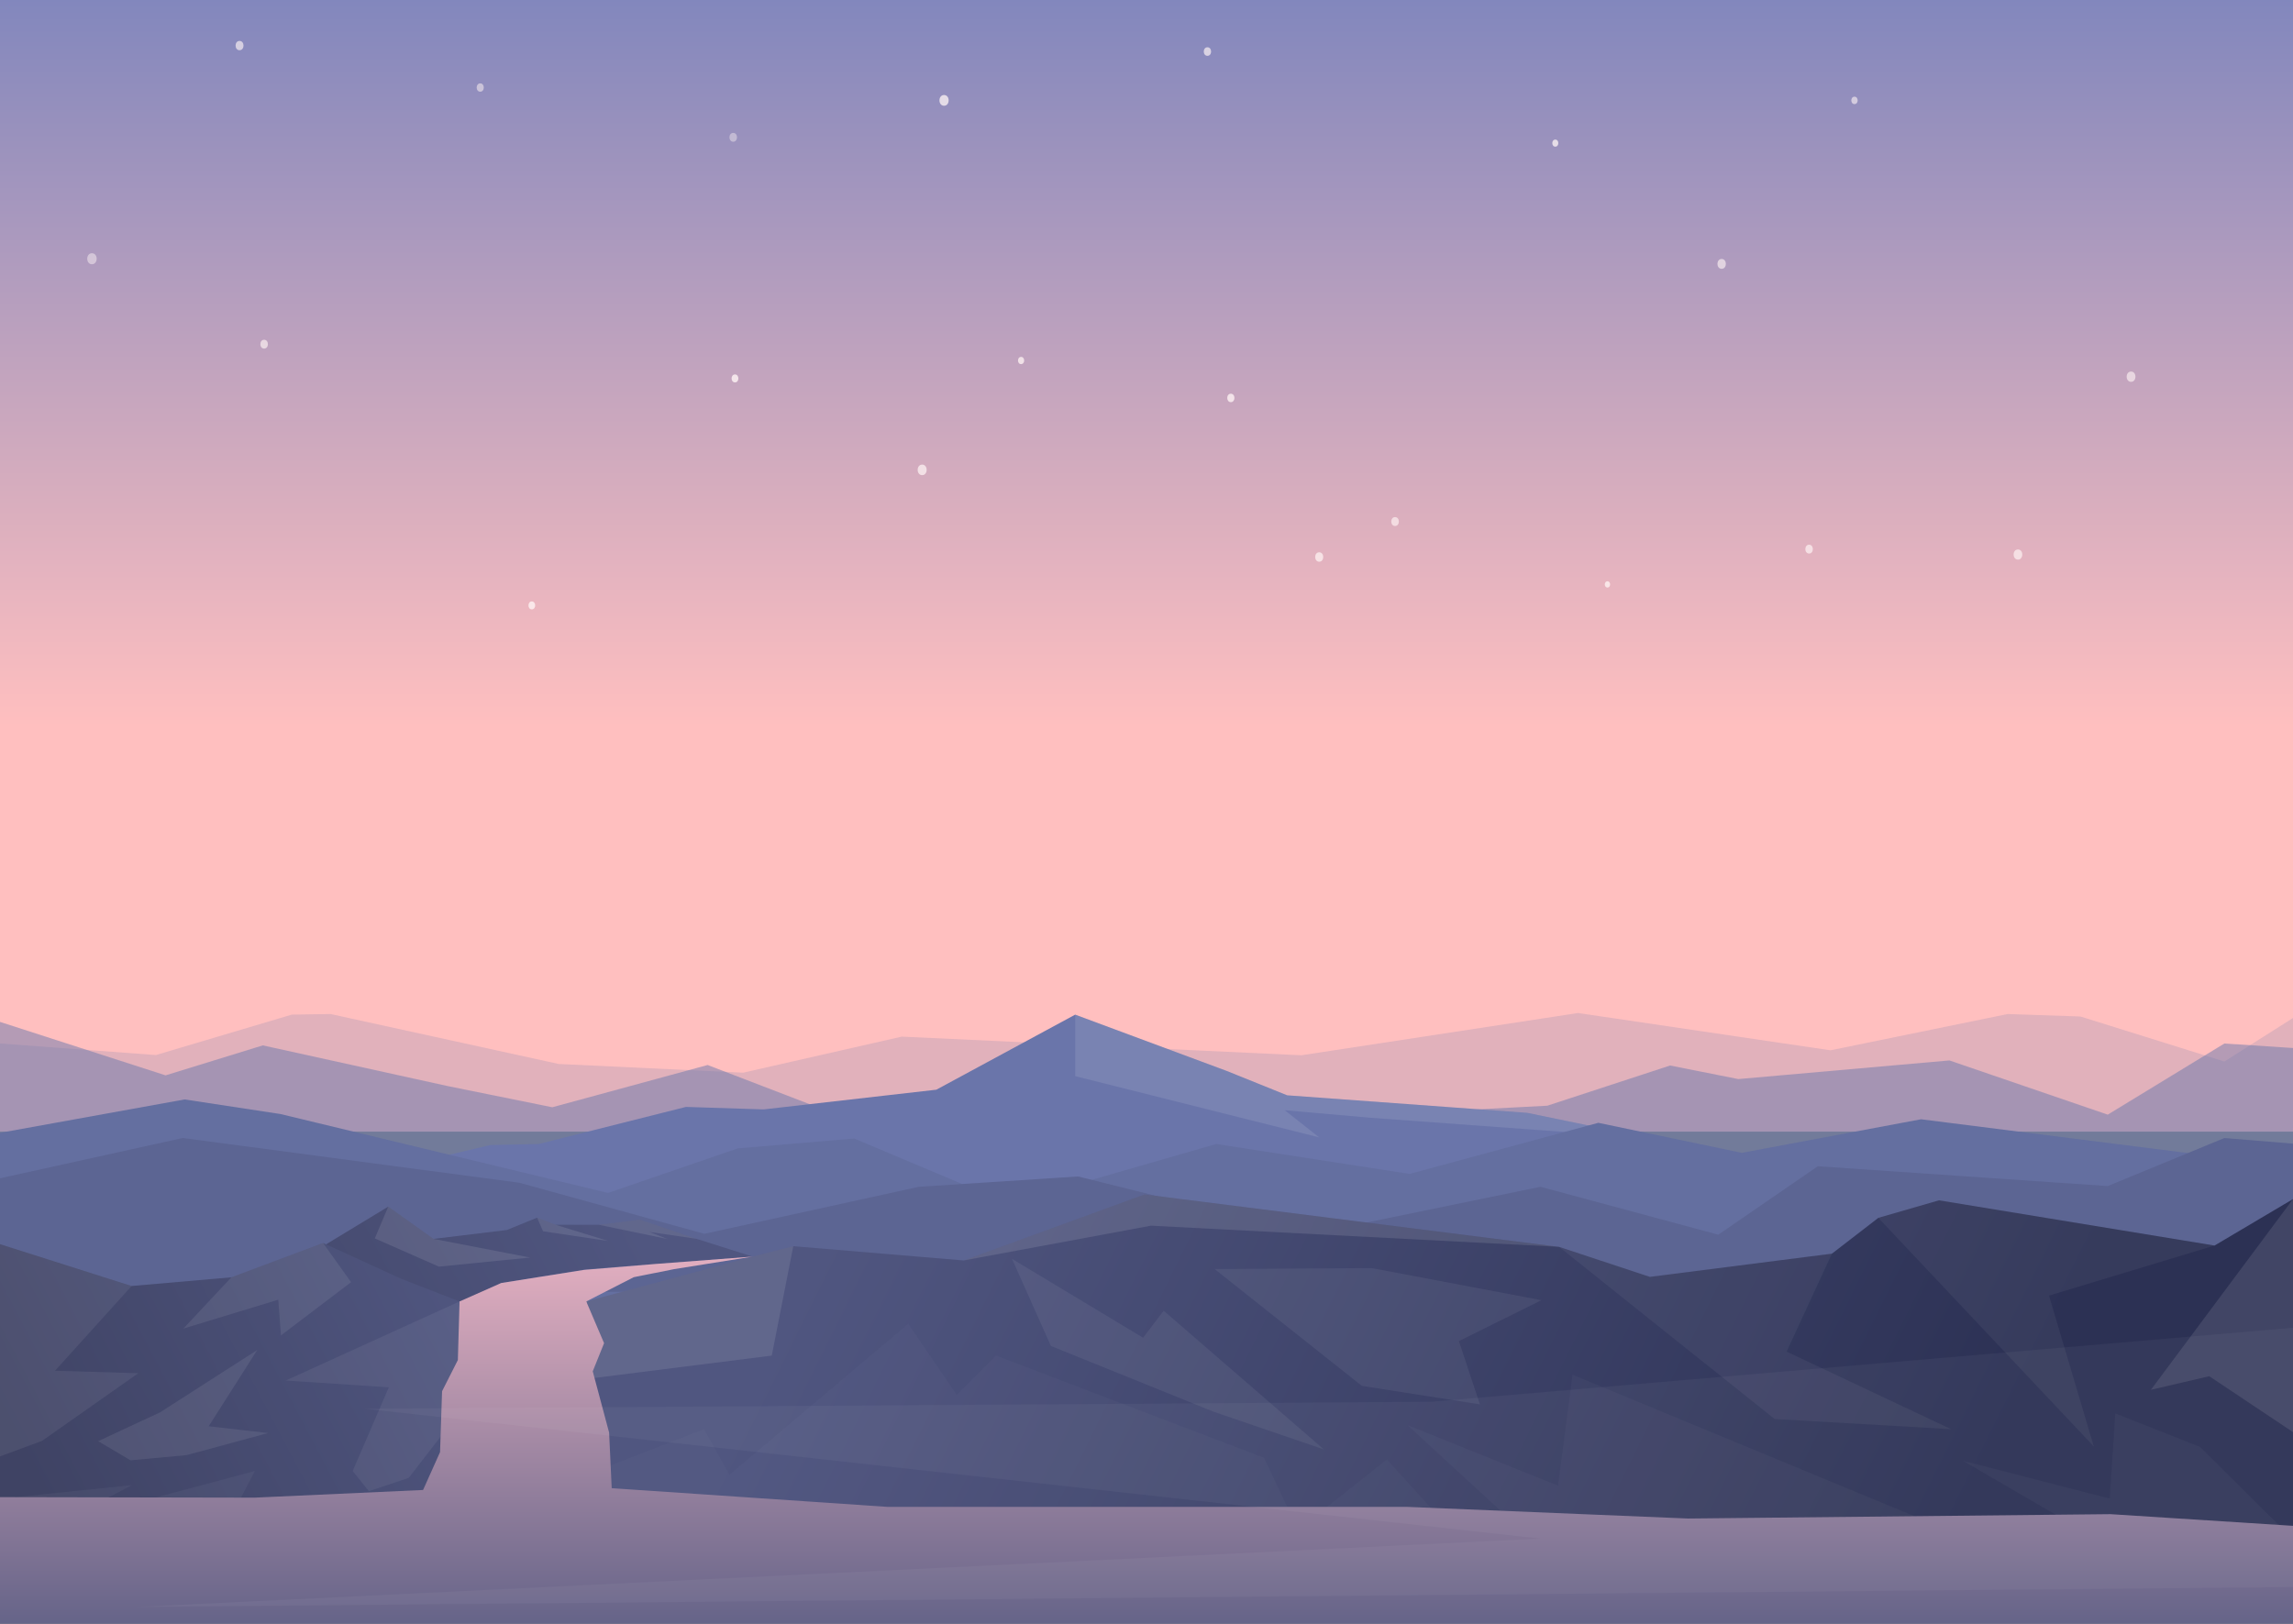 <svg xmlns="http://www.w3.org/2000/svg" xmlns:xlink="http://www.w3.org/1999/xlink" viewBox="0 0 1200 850"><rect x="0" y="0" width="1200" height="850" fill="#808080" stroke="none"/><defs><linearGradient id="linear-gradient" x1="-536.14" y1="380.11" x2="-536.14" y2="-6.75" gradientTransform="matrix(-1, 0, 0, 1, 63.86, 0)" gradientUnits="userSpaceOnUse"><stop offset="0" stop-color="#ffbfbf"/><stop offset="1" stop-color="#8086bd"/></linearGradient><linearGradient id="linear-gradient-2" x1="-262.59" y1="630.01" x2="-14.62" y2="760.42" gradientTransform="matrix(-1, 0, 0, 1, 63.86, 0)" gradientUnits="userSpaceOnUse"><stop offset="0" stop-color="#505680"/><stop offset="1" stop-color="#3f4364"/></linearGradient><linearGradient id="linear-gradient-3" x1="-183.02" y1="671.83" x2="38.92" y2="788.55" xlink:href="#linear-gradient-2"/><linearGradient id="linear-gradient-4" x1="-401.28" y1="583.33" x2="-937.11" y2="849.63" gradientTransform="matrix(-1, 0, 0, 1, 63.86, 0)" gradientUnits="userSpaceOnUse"><stop offset="0" stop-color="#505680"/><stop offset="1" stop-color="#2c3154"/></linearGradient><linearGradient id="linear-gradient-5" x1="-210.61" y1="656.43" x2="-210.61" y2="872.41" gradientTransform="matrix(-1, 0, 0, 1, 63.86, 0)" gradientUnits="userSpaceOnUse"><stop offset="0" stop-color="#e3afc0"/><stop offset="1" stop-color="#575b82"/></linearGradient><linearGradient id="linear-gradient-6" x1="-536.14" y1="656.43" x2="-536.14" y2="872.41" xlink:href="#linear-gradient-5"/><linearGradient id="linear-gradient-7" x1="-253.34" y1="656.43" x2="-253.34" y2="872.41" xlink:href="#linear-gradient-5"/></defs><g style="isolation:isolate"><g id="Layer_1" data-name="Layer 1"><rect width="1200" height="592.36" fill="url(#linear-gradient)"/><polygon points="1200 532.86 1164.09 555.64 1088.78 532.09 1050.68 530.79 957.96 549.78 825.87 530.26 681.07 552.38 471.93 542.62 388.94 561.49 292.42 556.94 173.02 530.79 152.7 531.1 81.58 552.26 0 546.19 0 676.21 1199.99 676.21 1200 532.86" fill="#6a78ad" opacity="0.2"/><polygon points="1200 548.58 1164.09 546.22 1103.05 583.46 1020.2 555.08 909.7 564.84 874.03 557.73 809.74 578.78 471.93 596.51 370.32 557.47 289.04 579.59 234.42 568.53 137.54 547.2 86.65 562.89 0 534.91 0 676.21 1200 676.21 1200 548.58" fill="#6a78ad" opacity="0.5"/><polygon points="183.69 676.21 183.37 616.72 256.54 599.37 281.85 598.84 358.99 579.41 399.63 580.72 490.02 570.4 562.68 531.11 641.87 560.54 673.62 573.34 799.25 582.51 863.63 595.8 1115.06 647.71 1123.49 676.21 183.69 676.21" fill="#6a75aa"/><polygon points="562.68 531.11 562.68 563.31 690.39 595.37 672.36 581.15 716.97 585.07 863.63 595.8 799.25 582.51 673.62 573.34 641.87 560.54 562.68 531.11" fill="#fff" opacity="0.1"/><polygon points="0 592.98 96.62 575.5 146.78 583.14 318.2 624.44 386.08 601.12 447.04 595.95 513.92 624.14 567.76 618.63 636.49 598.82 737.72 614.48 836.46 587.73 911.53 603.45 1005.35 585.88 1200 610.52 1200 683.86 0 683.86 0 592.98" fill="#646fa0"/><polygon points="1200 598.64 1164.09 595.7 1103.05 620.84 951.32 610.47 899.23 646.3 806.19 621.22 685.51 646.03 564.22 615.82 480.8 621.24 444.59 629.18 368.64 645.84 271.77 619.1 95.67 595.68 0 616.78 0 676.21 1200 676.21 1200 598.64" fill="#5c6593"/><polygon points="334.85 638.39 364.45 648.45 393.9 657.76 307.05 664.38 262.32 671.59 240.73 681.56 145.46 685.78 168.76 652.49 203.19 631.6 226.9 648.5 265.28 643.83 281.09 637.37 290.68 641.09 313.4 641.12 334.85 638.39" fill="url(#linear-gradient-2)"/><polygon points="364.45 648.45 334.85 638.39 313.4 641.12 349.38 648.58 339.79 644.85 364.45 648.45" fill="#fff" opacity="0.1"/><polygon points="290.68 641.09 281.09 637.37 284.19 644.51 318.34 649.6 290.68 641.09" fill="#fff" opacity="0.1"/><polygon points="226.9 648.5 203.19 631.6 196.14 648.24 229.72 663.02 277.42 658.26 226.9 648.5" fill="#fff" opacity="0.1"/><polygon points="0 825.54 240.57 825.54 240.5 681.25 209.86 669.33 169.06 650.63 121.08 668.61 68.88 673.15 0 651.26 0 825.54" fill="url(#linear-gradient-3)"/><polygon points="0 651.26 68.88 673.15 28.79 717.52 72.39 718.8 22.01 754.21 0 762.36 0 651.26" fill="#fff" opacity="0.07"/><polygon points="0 825.54 106.68 825.54 187.96 794.46 121.78 792.32 133.35 770 31.33 797.26 69 777.39 0 784.52 0 825.54" fill="#fff" opacity="0.04"/><polygon points="121.08 668.61 169.06 650.63 183.73 671.16 147.04 699.01 145.63 680.33 95.96 695.45 121.08 668.61" fill="#fff" opacity="0.08"/><polygon points="240.5 681.25 240.57 739.09 213.92 773.57 193.04 780.53 184.57 770 203.48 726.19 149.58 722.62 240.5 681.25" fill="#fff" opacity="0.06"/><polygon points="134.62 706.66 83.82 739.26 51.36 754.38 68.3 764.4 97.65 761.68 140.26 750.13 109.22 746.57 134.62 706.66" fill="#fff" opacity="0.08"/><polygon points="1014.73 628.31 982.99 637.48 958.7 656.23 863.42 668.38 815.9 652.66 598.96 625.23 504.33 659.78 415.15 652.31 393.9 657.76 306.81 681.25 306.82 825.54 1200 825.54 1200 627.65 1158.94 651.98 1014.73 628.31" fill="url(#linear-gradient-4)"/><polygon points="1200 749.64 1200 627.65 1125.65 727.48 1156.18 720.36 1200 749.64" fill="#fff" opacity="0.1"/><polygon points="1014.73 628.31 982.99 637.48 1095.76 757.17 1072.32 678.19 1158.94 651.98 1014.73 628.31" fill="#fff" opacity="0.05"/><polygon points="863.42 668.38 815.9 652.66 928.72 742.77 1021.14 748.12 934.99 707.51 958.7 656.23 863.42 668.38" fill="#fff" opacity="0.05"/><polygon points="415.15 652.31 403.9 709.59 306.82 721.83 306.81 681.25 393.9 657.76 393.9 657.76 415.15 652.31" fill="#fff" opacity="0.1"/><polygon points="1151.45 757.41 1106.99 739.83 1104.07 784.41 1027.14 764.59 1132 825.54 1200 825.54 1200 805.68 1151.45 757.41" fill="#fff" opacity="0.03"/><polygon points="1008.4 796.33 822.97 719.63 815.39 777.7 736.62 746 796.66 801.26 828.84 825.54 1038.41 825.54 1008.4 796.33" fill="#fff" opacity="0.03"/><polygon points="475.33 692.95 381.71 772.04 368.44 748.12 306.82 772.04 306.82 825.54 781.7 825.54 725.82 763.96 679.3 800.75 661.52 763.05 521.32 709.59 500.68 730.12 475.33 692.95" fill="#fff" opacity="0.02"/><polygon points="598.96 625.23 504.33 659.78 602.35 641.58 815.9 652.66 598.96 625.23" fill="#fff" opacity="0.11"/><polygon points="529.63 658.96 549.97 704.54 634.89 738.88 692.82 758.69 609 686.09 598.21 700.23 529.63 658.96" fill="#fff" opacity="0.06"/><polygon points="717.76 663.77 806.66 680.59 763.48 701.99 774.49 735.11 712.68 725.42 635.63 664.28 717.76 663.77" fill="#fff" opacity="0.06"/><polygon points="320.89 792.17 320.13 778.98 320.13 778.98 318.77 749.88 310.2 717.82 316.13 703.08 306.81 681.25 240.5 681.25 239.61 711.92 231.35 728.23 230.29 760.12 221.41 779.93 213.36 798.53 207.86 825.54 341.08 825.54 320.89 792.17" fill="url(#linear-gradient-5)"/><path d="M221.41,779.93s51.54-1,78.23-1c6.74,0,20.49.06,20.49.06l144.18,9.77H736.12l147.33,6.11,221-2.29,95.55,6.11V850H0V783.68l133.2.26Z" fill="url(#linear-gradient-6)"/><polygon points="262.32 671.59 305.64 664.72 342.61 661.66 393.9 657.76 352.77 664.33 331.68 668.54 306.81 681.25 306.97 682.35 240.59 682.35 240.5 681.25 262.32 671.59" fill="url(#linear-gradient-7)"/><polygon points="190.82 737.41 748.85 733.77 1200 695.02 1200 830.73 70.9 841.19 806.19 805.39 190.82 737.41" fill="#fff" opacity="0.04"/><g style="mix-blend-mode:color-dodge"><path d="M494.05,49.73c3.21,0,3.21,5.63,0,5.63S490.85,49.73,494.05,49.73Z" fill="#fff5f5" opacity="0.75"/><path d="M841.23,304.27c1.86,0,1.86,3.27,0,3.27S839.37,304.27,841.23,304.27Z" fill="#fff5f5" opacity="0.74"/><path d="M813.94,73.07c2.1,0,2.1,3.7,0,3.7S811.84,73.07,813.94,73.07Z" fill="#fff5f5" opacity="0.75"/><path d="M631.89,24.74c2.56,0,2.56,4.49,0,4.49S629.34,24.74,631.89,24.74Z" fill="#fff5f5" opacity="0.67"/><path d="M730.08,270.67c2.66,0,2.66,4.66,0,4.66S727.43,270.67,730.08,270.67Z" fill="#fff5f5" opacity="0.65"/><path d="M644.14,206.09c2.51,0,2.51,4.42,0,4.42S641.63,206.09,644.14,206.09Z" fill="#fff5f5" opacity="0.78"/><path d="M1056.07,287.61c3,0,3,5.33,0,5.33S1053,287.61,1056.07,287.61Z" fill="#fff5f5" opacity="0.67"/><path d="M901,135.56c2.93,0,2.93,5.15,0,5.15S898.05,135.56,901,135.56Z" fill="#fff5f5" opacity="0.62"/><path d="M384.64,196c2.37,0,2.37,4.17,0,4.17S382.26,196,384.64,196Z" fill="#fff5f5" opacity="0.8"/><path d="M383.72,69.55c2.63,0,2.63,4.64,0,4.64S381.09,69.55,383.72,69.55Z" fill="#fff5f5" opacity="0.4"/><path d="M251.32,43.64c2.48,0,2.48,4.36,0,4.36S248.85,43.64,251.32,43.64Z" fill="#fff5f5" opacity="0.52"/><path d="M48.12,132.55c3.29,0,3.29,5.77,0,5.77S44.84,132.55,48.12,132.55Z" fill="#fff5f5" opacity="0.46"/><path d="M1115.25,194.49c3.06,0,3.06,5.39,0,5.39S1112.19,194.49,1115.25,194.49Z" fill="#fff5f5" opacity="0.62"/><path d="M278.31,314.82c2.36,0,2.36,4.15,0,4.15S276,314.82,278.31,314.82Z" fill="#fff5f5" opacity="0.78"/><path d="M534.37,186.82c2.15,0,2.15,3.77,0,3.77S532.23,186.82,534.37,186.82Z" fill="#fff5f5" opacity="0.76"/><path d="M482.6,243.19c3.14,0,3.14,5.52,0,5.52S479.47,243.19,482.6,243.19Z" fill="#fff5f5" opacity="0.71"/><path d="M970.51,50.61c2.22,0,2.22,3.88,0,3.88S968.3,50.61,970.51,50.61Z" fill="#fff5f5" opacity="0.59"/><path d="M690.38,289.09c2.82,0,2.82,4.94,0,4.94S687.57,289.09,690.38,289.09Z" fill="#fff5f5" opacity="0.71"/><path d="M946.76,285.12c2.62,0,2.62,4.62,0,4.62S944.13,285.12,946.76,285.12Z" fill="#fff5f5" opacity="0.68"/><path d="M138.23,177.84c2.63,0,2.63,4.63,0,4.63S135.6,177.84,138.23,177.84Z" fill="#fff5f5" opacity="0.65"/><path d="M125.36,21.42c2.76,0,2.76,4.87,0,4.87S122.59,21.42,125.36,21.42Z" fill="#fff5f5" opacity="0.64"/></g></g></g></svg>